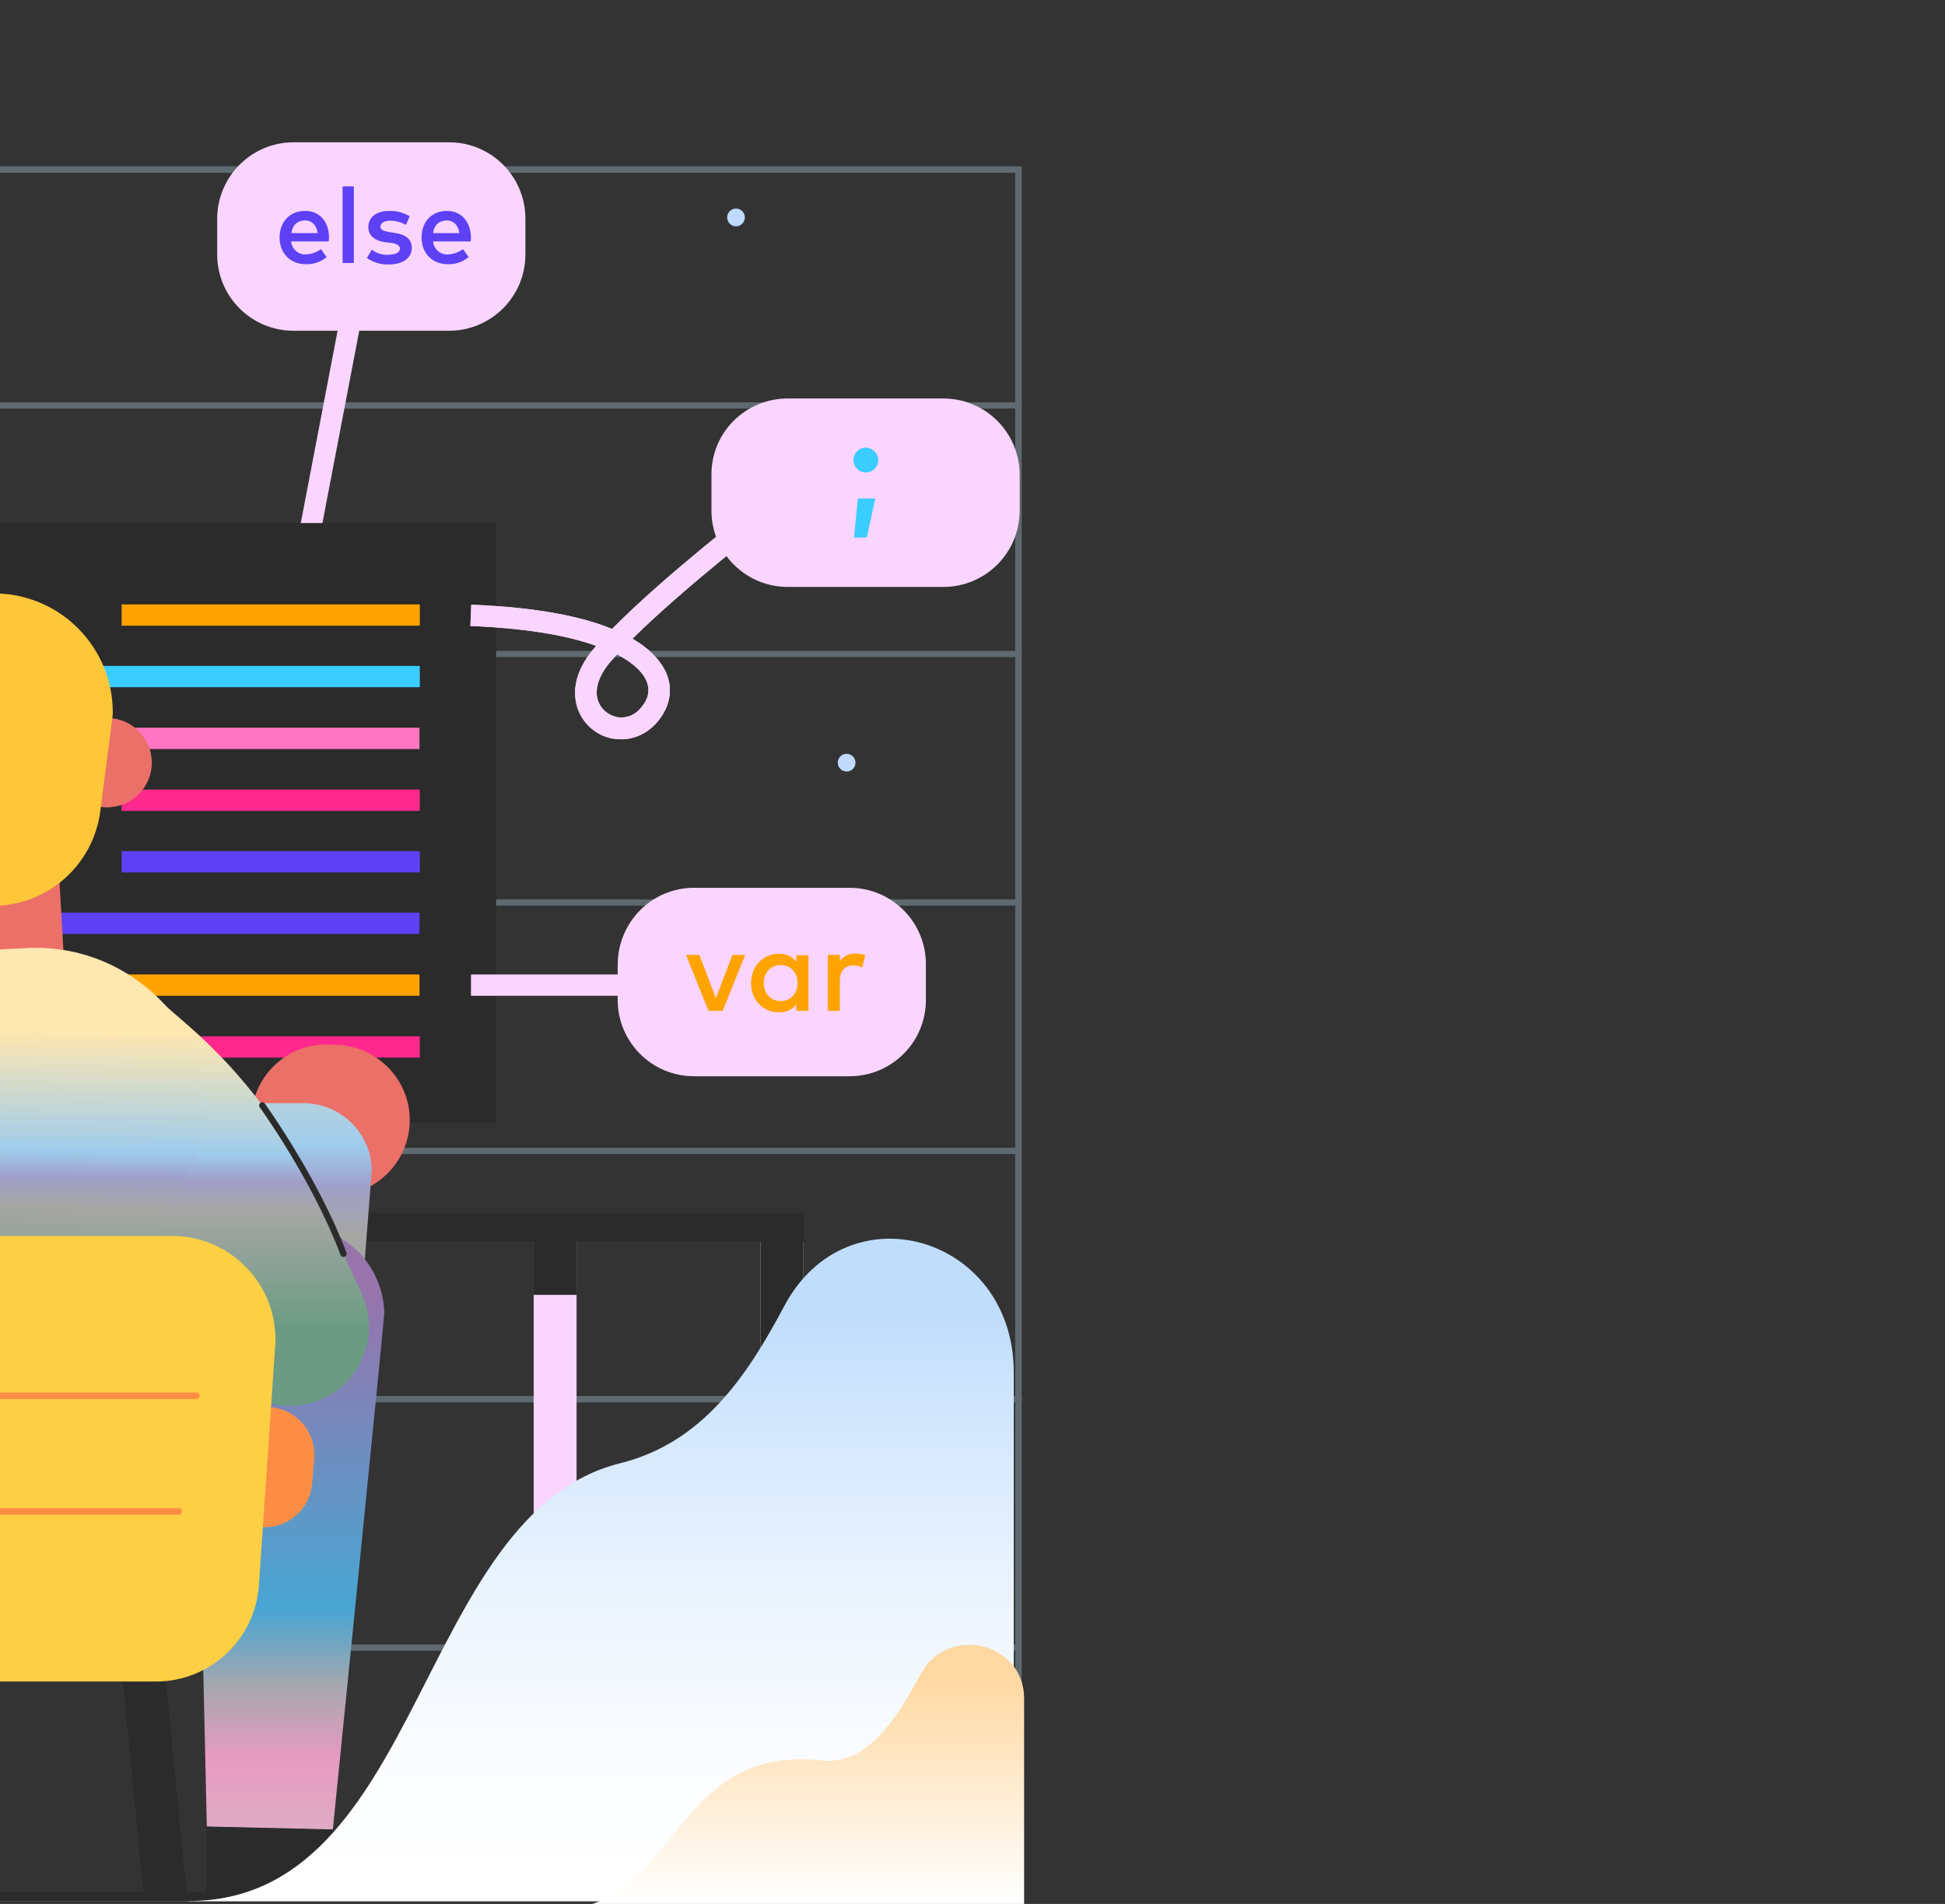 <?xml version="1.0" encoding="utf-8"?>
<svg width="801px" height="784px" viewBox="0 0 801 784" version="1.1" xmlns:xlink="http://www.w3.org/1999/xlink" xmlns="http://www.w3.org/2000/svg">
  <rect x="0" y="0" width="801" height="784" fill="#333333" stroke="none"/>
  <desc>Created with Lunacy</desc>
  <defs>
    <linearGradient x1="0.5" y1="0.119" x2="0.5" y2="1.41" id="gradient_1">
      <stop offset="0" stop-color="#9774AC" />
      <stop offset="0.4" stop-color="#47A6D3" />
      <stop offset="0.5" stop-color="#A7A7AE" />
      <stop offset="0.59" stop-color="#E89AC0" />
      <stop offset="1" stop-color="#BFE7D1" />
    </linearGradient>
    <linearGradient x1="0.497" y1="1.684" x2="0.497" y2="-0.801" id="gradient_2">
      <stop offset="0" stop-color="#6B9C83" />
      <stop offset="0.4" stop-color="#A6A6A4" />
      <stop offset="0.5" stop-color="#9F9FC8" />
      <stop offset="0.59" stop-color="#9FCCEC" />
      <stop offset="1" stop-color="#FFE7B0" />
    </linearGradient>
    <linearGradient x1="0.5" y1="0.119" x2="0.5" y2="1.41" id="gradient_3">
      <stop offset="0" stop-color="#9774AC" />
      <stop offset="0.4" stop-color="#47A6D3" />
      <stop offset="0.5" stop-color="#A7A7AE" />
      <stop offset="0.59" stop-color="#E89AC0" />
      <stop offset="1" stop-color="#BFE7D1" />
    </linearGradient>
    <linearGradient x1="0.503" y1="0.025" x2="0.439" y2="6.81" id="gradient_4">
      <stop offset="0" stop-color="#9774AC" />
      <stop offset="0.4" stop-color="#47A6D3" />
      <stop offset="0.5" stop-color="#A7A7AE" />
      <stop offset="0.59" stop-color="#E89AC0" />
      <stop offset="1" stop-color="#BFE7D1" />
    </linearGradient>
    <linearGradient x1="0.5" y1="0.807" x2="0.5" y2="0.131" id="gradient_5">
      <stop offset="0" stop-color="#6B9C83" />
      <stop offset="0.4" stop-color="#A6A6A4" />
      <stop offset="0.5" stop-color="#9F9FC8" />
      <stop offset="0.59" stop-color="#9FCCEC" />
      <stop offset="1" stop-color="#FFE7B0" />
    </linearGradient>
    <linearGradient x1="0.491" y1="1.088" x2="0.502" y2="0.244" id="gradient_6">
      <stop offset="0" stop-color="#6B9C83" />
      <stop offset="0.4" stop-color="#A6A6A4" />
      <stop offset="0.5" stop-color="#9F9FC8" />
      <stop offset="0.59" stop-color="#9FCCEC" />
      <stop offset="1" stop-color="#FFE7B0" />
    </linearGradient>
    <linearGradient x1="0.5" y1="0.179" x2="0.5" y2="0.967" id="gradient_7">
      <stop offset="0" stop-color="#C0DDFC" />
      <stop offset="0.19" stop-color="#D3E7FD" />
      <stop offset="0.49" stop-color="#EBF4FE" />
      <stop offset="0.77" stop-color="#FAFCFF" />
      <stop offset="1" stop-color="#FFFFFF" />
    </linearGradient>
    <linearGradient x1="0.5" y1="0.18" x2="0.5" y2="0.967" id="gradient_8">
      <stop offset="0" stop-color="#FFD8A1" />
      <stop offset="1" stop-color="#FFFFFF" />
    </linearGradient>
    <rect width="800" height="784" id="artboard_1" />
    <clipPath id="clip_1">
      <use xlink:href="#artboard_1" clip-rule="evenodd" />
    </clipPath>
  </defs>
  <g id="Custom-size" clip-path="url(#clip_1)">
    <use xlink:href="#artboard_1" stroke="none" fill="#FFFFFF" fill-opacity="0" />
    <g id="marginalia-programming" transform="translate(-487 0)">
      <g id="Group">
        <path d="M0 0L974.536 0L974.536 952L0 952L0 0Z" id="Rectangle" fill="none" stroke="none" />
        <g id="Group" transform="translate(66.756 68.461)" opacity="0.3">
          <path d="M0 0L841.025 0L841.025 714.457L0 714.457L0 0ZM838.345 711.655L838.345 2.68L2.68 2.68L2.68 711.655L838.345 711.655Z" id="Shape" fill="#C4ECFE" fill-rule="evenodd" stroke="none" />
          <g id="Group" transform="translate(0 506.393)">
            <path d="M0 0L841.025 0L841.025 2.558L0 2.558L0 0Z" id="Rectangle" fill="#C4ECFE" stroke="none" />
          </g>
          <g id="Group" transform="translate(0 404.189)">
            <path d="M0 0L841.025 0L841.025 2.558L0 2.558L0 0Z" id="Rectangle" fill="#C4ECFE" stroke="none" />
          </g>
          <g id="Group" transform="translate(0 506.393)">
            <path d="M0 0L841.025 0L841.025 2.558L0 2.558L0 0Z" id="Rectangle" fill="#C4ECFE" stroke="none" />
          </g>
          <g id="Group" transform="translate(0 608.72)">
            <path d="M0 0L841.025 0L841.025 2.558L0 2.558L0 0Z" id="Rectangle" fill="#C4ECFE" stroke="none" />
          </g>
          <g id="Group" transform="translate(0 301.863)">
            <path d="M0 0L841.025 0L841.025 2.558L0 2.558L0 0Z" id="Rectangle" fill="#C4ECFE" stroke="none" />
          </g>
          <g id="Group" transform="translate(0 199.536)">
            <path d="M0 0L841.025 0L841.025 2.558L0 2.558L0 0Z" id="Rectangle" fill="#C4ECFE" stroke="none" />
          </g>
          <g id="Group" transform="translate(0 97.21)">
            <path d="M0 0L841.025 0L841.025 2.558L0 2.558L0 0Z" id="Rectangle" fill="#C4ECFE" stroke="none" />
          </g>
        </g>
        <path d="M0 3.655C0 1.636 1.636 0 3.655 0C5.673 0 7.309 1.636 7.309 3.655C7.309 5.673 5.673 7.309 3.655 7.309C1.636 7.309 0 5.673 0 3.655Z" transform="translate(596.051 723.593)" id="Circle" fill="#BFD9FF" stroke="none" />
        <path d="M0 3.655C0 1.636 1.636 0 3.655 0C5.673 0 7.309 1.636 7.309 3.655C7.309 5.673 5.673 7.309 3.655 7.309C1.636 7.309 0 5.673 0 3.655Z" transform="translate(786.451 85.881)" id="Circle" fill="#BFD9FF" stroke="none" />
        <path d="M0 3.655C0 1.636 1.636 0 3.655 0C5.673 0 7.309 1.636 7.309 3.655C7.309 5.673 5.673 7.309 3.655 7.309C1.636 7.309 0 5.673 0 3.655Z" transform="translate(832.01 310.39)" id="Circle" fill="#BFD9FF" stroke="none" />
        <path d="M0 0L662.076 0L662.076 11.938L0 11.938L0 0Z" transform="translate(156.169 499.328)" id="Rectangle" fill="#2B2B2B" stroke="none" />
        <g id="Group" transform="translate(800.216 511.388)">
          <path d="M0 0L17.663 0L17.663 269.947L0 269.947L0 0Z" id="Rectangle" fill="#F9D5FF" stroke="none" />
        </g>
        <g id="Group" transform="translate(706.782 511.388)">
          <path d="M0 0L17.663 0L17.663 269.947L0 269.947L0 0Z" id="Rectangle" fill="#F9D5FF" stroke="none" />
        </g>
        <g id="Group" transform="translate(706.782 507.855)">
          <path d="M0 0L17.663 0L17.663 25.338L0 25.338L0 0Z" id="Rectangle" fill="#2B2B2B" stroke="none" />
        </g>
        <g id="Group" transform="translate(800.216 507.855)">
          <path d="M0 0L17.663 0L17.663 57.254L0 57.254L0 0Z" id="Rectangle" fill="#2B2B2B" stroke="none" />
        </g>
        <g id="Group" transform="translate(608.022 123.611)">
          <path d="M0 0L108.539 0.002L108.539 8.771L5.34058e-05 8.769L0 0Z" transform="matrix(0.188 -0.982 0.982 0.188 0 106.607)" id="Rectangle" fill="#F9D5FF" stroke="none" />
        </g>
        <g id="Group" transform="translate(283.224 215.373)">
          <path d="M0 0L401.022 0L401.022 240.101L0 240.101L0 0Z" transform="translate(3.533 3.533)" id="Rectangle" fill="#2B2B2B" stroke="none" />
          <path d="M0 247.167L408.087 247.167L408.087 0L0 0L0 247.167ZM401.022 240.101L7.065 240.101L7.065 7.065L401.022 7.065L401.022 240.101Z" id="Shape" fill="#2B2B2B" fill-rule="evenodd" stroke="none" />
        </g>
        <g id="Group" transform="translate(314.653 248.872)">
          <path d="M0 0L182.847 0L182.847 8.771L0 8.771L0 0Z" id="Rectangle" fill="#5E41F4" stroke="none" />
        </g>
        <g id="Group" transform="translate(537.091 248.872)">
          <path d="M0 0L122.792 0L122.792 8.771L0 8.771L0 0Z" id="Rectangle" fill="#FFA300" stroke="none" />
        </g>
        <g id="Group" transform="translate(448.896 274.21)">
          <path d="M0 0L210.987 0L210.987 8.771L0 8.771L0 0Z" id="Rectangle" fill="#3ACDFF" stroke="none" />
        </g>
        <g id="Group" transform="translate(314.653 299.67)">
          <path d="M0 0L182.847 0L182.847 8.771L0 8.771L0 0Z" id="Rectangle" fill="#5E41F4" stroke="none" />
        </g>
        <g id="Group" transform="translate(520.524 299.67)">
          <path d="M0 0L139.237 0L139.237 8.771L0 8.771L0 0Z" id="Rectangle" fill="#FF75C2" stroke="none" />
        </g>
        <g id="Group" transform="translate(314.653 325.13)">
          <path d="M0 0L182.847 0L182.847 8.771L0 8.771L0 0Z" id="Rectangle" fill="#FFA300" stroke="none" />
        </g>
        <g id="Group" transform="translate(537.091 325.13)">
          <path d="M0 0L122.792 0L122.792 8.771L0 8.771L0 0Z" id="Rectangle" fill="#FF288C" stroke="none" />
        </g>
        <g id="Group" transform="translate(314.653 350.468)">
          <path d="M0 0L182.847 0L182.847 8.771L0 8.771L0 0Z" id="Rectangle" fill="#FF288C" stroke="none" />
        </g>
        <g id="Group" transform="translate(537.091 350.468)">
          <path d="M0 0L122.792 0L122.792 8.771L0 8.771L0 0Z" id="Rectangle" fill="#5E41F4" stroke="none" />
        </g>
        <g id="Group" transform="translate(421.121 375.805)">
          <path d="M0 0L238.64 0L238.64 8.771L0 8.771L0 0Z" id="Rectangle" fill="#5E41F4" stroke="none" />
        </g>
        <g id="Group" transform="translate(494.09 401.265)">
          <path d="M0 0L165.671 0L165.671 8.771L0 8.771L0 0Z" id="Rectangle" fill="#FFA300" stroke="none" />
        </g>
        <g id="Group" transform="translate(314.653 426.725)">
          <path d="M0 0L182.847 0L182.847 8.771L0 8.771L0 0Z" id="Rectangle" fill="#3ACDFF" stroke="none" />
        </g>
        <g id="Group" transform="translate(537.091 426.725)">
          <path d="M0 0L122.792 0L122.792 8.771L0 8.771L0 0Z" id="Rectangle" fill="#FF288C" stroke="none" />
        </g>
        <path d="M165.306 4.037L38.373 0.017C17.786 -0.592 0.61 15.488 0.001 36.075L0.001 36.075C-0.121 37.658 21.197 248.889 21.197 248.889L73.091 247.671L76.745 86.507L115.239 104.414L165.306 4.037L165.306 4.037Z" transform="translate(332.56 504.428)" id="Shape" fill="url(#gradient_1)" stroke="none" />
        <path d="M64.847 35.824C62.167 52.756 46.452 64.329 29.52 61.771C28.789 61.649 28.18 61.527 27.449 61.405L23.916 60.553C7.471 56.776 -3.005 40.331 0.771 23.886C4.06 9.755 16.851 -0.356 31.347 0.01L35.002 0.131C52.056 0.619 65.699 14.871 65.212 31.926C65.212 33.266 64.968 34.606 64.847 35.824L64.847 35.824L64.847 35.824Z" transform="translate(590.529 430.126)" id="Shape" fill="#EA7068" stroke="none" />
        <path d="M55.061 30.332L51.285 78.572L0 75.283L6.578 0L27.043 0C42.636 0 55.305 12.547 55.305 28.262C55.061 28.871 55.061 29.602 55.061 30.332L55.061 30.332Z" transform="translate(584.844 454.256)" id="Shape" fill="url(#gradient_2)" stroke="none" />
        <path d="M0 4.037L126.933 0.017C147.52 -0.592 164.697 15.488 165.306 36.075L165.306 36.075C165.427 37.658 144.109 248.889 144.109 248.889L92.216 247.671L88.561 86.507L37.398 100.881L0 4.037L0 4.037Z" transform="translate(479.959 504.428)" id="Shape" fill="url(#gradient_3)" stroke="none" />
        <path d="M3.916 0C-8.022 32.647 7.815 77.841 44.847 76.867C73.352 76.136 75.423 77.232 87.361 76.988C125.49 76.014 150.706 36.667 138.89 0.365L3.916 0L3.916 0Z" transform="translate(411.236 531.853)" id="Shape" fill="url(#gradient_4)" stroke="none" />
        <path d="M87.952 92.581L105.615 130.953C113.168 147.399 105.859 166.646 89.535 174.198C89.292 174.32 89.048 174.32 88.805 174.442L88.805 174.442C75.405 180.167 59.812 176.269 50.676 164.94L0 102.083L10.476 0L34.474 20.831C57.132 40.687 75.405 65.172 87.952 92.581L87.952 92.581Z" transform="translate(530.391 401.752)" id="Shape" fill="url(#gradient_5)" stroke="none" />
        <path d="M0 18.394C0 8.235 8.235 0 18.394 0C28.553 0 36.789 8.235 36.789 18.394C36.789 28.553 28.553 36.789 18.394 36.789C8.235 36.789 0 28.553 0 18.394Z" transform="translate(512.728 295.65)" id="Circle" fill="#EA7068" stroke="none" />
        <path d="M3.167 28.389L34.962 8.167C34.962 8.167 22.049 -0.238 0 0.005L3.167 28.389L3.167 28.389Z" transform="translate(499.937 390.175)" id="Shape" fill="#2B2B2B" stroke="none" />
        <path d="M0 75.161L2.315 0.853L54.33 0L58.594 74.308C59.569 89.779 47.752 103.179 32.282 104.154C31.672 104.154 31.185 104.275 30.576 104.275L28.383 104.275C12.791 104.275 0.122 91.728 0.122 76.014C0 75.77 0 75.527 0 75.161L0 75.161Z" transform="translate(454.743 320.744)" id="Shape" fill="#EA7068" stroke="none" />
        <path d="M47.387 128.647L47.387 128.647C24.607 128.16 5.725 110.618 3.533 87.838L0 48.004C0.487 21.082 22.78 -0.479 49.823 0.008L49.823 0.008L49.823 0.008C76.745 0.495 98.306 22.788 97.819 49.831L92.703 89.544C89.779 112.323 70.288 129.134 47.387 128.647L47.387 128.647Z" transform="translate(435.618 244.357)" id="_Path_" fill="#FEC73A" stroke="none" />
        <path d="M157.388 141.931C155.317 135.718 154.22 129.384 154.22 122.928C154.22 111.964 180.533 95.275 179.802 62.141C179.193 36.681 151.54 -0.838 107.199 0.014L71.385 1.72C32.403 2.451 1.705 36.681 0.122 63.725L0 63.725C0 64.577 0.122 65.186 0.122 66.039C0.122 66.283 0.122 66.526 0.122 66.77L0.122 66.77C2.558 111.842 34.109 109.65 22.414 141.687L157.388 141.931L157.388 141.931Z" transform="translate(392.86 390.287)" id="Shape" fill="url(#gradient_6)" stroke="none" />
        <g id="Group" transform="translate(593.714 453.868)">
          <path d="M34.74 63.732C34.252 63.732 33.643 63.367 33.522 62.88C21.949 32.06 0.509 2.458 0.266 2.093C-0.222 1.484 0.022 0.631 0.509 0.266C1.118 -0.222 1.971 0.022 2.337 0.509C2.458 0.753 24.142 30.72 35.958 61.905C36.202 62.636 35.836 63.367 35.105 63.61C34.983 63.732 34.862 63.732 34.74 63.732L34.74 63.732Z" id="Shape" fill="#2B2B2B" stroke="none" />
        </g>
        <g id="Group" transform="translate(534.954 510.225)">
          <path d="M14.441 18.705C14.075 18.705 13.588 18.583 13.345 18.217L0.31 2.137C-0.177 1.65 -0.055 0.676 0.432 0.31C0.919 -0.177 1.894 -0.055 2.259 0.432L15.294 16.512C15.781 16.999 15.659 17.974 15.172 18.339C15.05 18.583 14.806 18.705 14.441 18.705L14.441 18.705Z" id="Shape" fill="#2B2B2B" stroke="none" />
        </g>
        <path d="M68.583 28.627L0 28.627L0 0L51.772 1.218L71.75 20.831C72.603 21.683 73.09 22.902 73.09 24.12L73.09 24.12C73.212 26.556 71.019 28.627 68.583 28.627L68.583 28.627L68.583 28.627Z" transform="translate(572.053 752.22)" id="Shape" fill="#2B2B2B" stroke="none" />
        <g id="Group" transform="translate(537.179 686.803)">
          <path d="M9.17911e-06 7.15256e-07L17.665 0L17.665 93.561L0 93.561L9.17911e-06 7.15256e-07Z" transform="matrix(0.995 -0.098 0.098 0.995 0 1.736)" id="Rectangle" fill="#2B2B2B" stroke="none" />
        </g>
        <path d="M21.989 0.063L22.111 0.063C32.831 0.916 40.871 10.417 40.018 21.137L39.165 31.492C38.312 42.212 28.811 50.252 18.091 49.399L17.969 49.399C7.249 48.546 -0.791 39.044 0.062 28.324L0.915 17.97C1.767 7.128 11.147 -0.79 21.989 0.063L21.989 0.063Z" transform="translate(576.376 579.421)" id="Shape" fill="#FD8D45" stroke="none" />
        <path d="M177.099 183.456L49.191 183.456C26.898 183.456 8.382 166.158 6.799 143.866L0.099 45.316C-1.485 21.927 16.179 1.705 39.567 0.122C40.542 0 41.517 0 42.491 0L183.799 0C207.188 0 226.313 19.003 226.313 42.514C226.313 43.489 226.313 44.463 226.191 45.438L219.491 143.988C217.908 166.158 199.391 183.456 177.099 183.456L177.099 183.456Z" transform="translate(374.123 508.952)" id="Shape" fill="#FDCF45" stroke="none" />
        <path d="M0 0L455.352 0L455.352 3.898L0 3.898L0 0Z" transform="translate(138.019 778.898)" id="Rectangle" fill="#2B2B2B" stroke="none" />
        <path d="M31.429 0L95.504 0C112.924 0 126.933 14.131 126.933 31.429L126.933 46.169C126.933 63.589 112.803 77.597 95.504 77.597L31.429 77.597C14.009 77.597 0 63.467 0 46.169L0 31.551C0.122 14.009 14.131 0 31.429 0L31.429 0Z" transform="translate(741.378 365.573)" id="Shape" fill="#F9D5FF" stroke="none" />
        <path d="M15.105 23.023L9.258 23.023L0 0L5.482 0L12.303 17.785L19.125 0L24.363 0L15.105 23.023L15.105 23.023Z" transform="translate(769.518 393.225)" id="Shape" fill="#FFA300" stroke="none" />
        <path d="M18.638 23.519L23.633 23.519L23.633 0.617L18.638 0.617L18.638 3.297C16.933 1.105 14.253 -0.113 11.451 0.008C4.994 0.008 0 5.003 0 12.068C0 19.134 4.995 24.128 11.451 24.128C14.253 24.25 16.933 23.032 18.638 20.839L18.638 23.519ZM12.182 19.499C7.918 19.499 5.238 16.088 5.238 12.068C5.238 7.926 7.796 4.759 12.182 4.637C16.323 4.637 19.125 7.805 19.125 12.068C19.125 16.332 16.323 19.499 12.182 19.499Z" transform="translate(796.318 392.73)" id="Shape" fill="#FFA300" fill-rule="evenodd" stroke="none" />
        <path d="M15.471 0.739L14.252 5.734C13.034 5.247 11.816 4.881 10.476 4.881C7.309 4.881 4.994 7.196 4.994 11.094L4.994 23.641L0 23.641L0 0.617L4.994 0.617L4.994 3.176C6.456 1.105 9.014 -0.113 11.694 0.008C12.913 0.13 14.252 0.252 15.471 0.739L15.471 0.739Z" transform="translate(827.869 392.608)" id="Shape" fill="#FFA300" stroke="none" />
        <path d="M31.429 0L95.504 0C112.924 0 126.933 14.131 126.933 31.429L126.933 46.169C126.933 63.589 112.803 77.597 95.504 77.597L31.429 77.597C14.009 77.597 0 63.467 0 46.169L0 31.551C0 14.131 14.131 0 31.429 0L31.429 0Z" transform="translate(576.438 58.594)" id="Shape" fill="#F9D5FF" stroke="none" />
        <path d="M20.222 12.55C20.343 11.941 20.343 11.453 20.343 10.844C20.343 4.388 16.323 -0.119 10.476 0.002C4.264 0.002 0 4.388 0 10.966C0 17.544 4.507 21.93 10.72 21.93C13.887 22.051 16.933 21.077 19.369 19.006L17.054 15.717C15.227 17.057 13.156 17.788 10.963 17.91C7.796 18.153 4.995 15.717 4.751 12.55L20.222 12.55ZM15.714 9.139L4.873 9.139C5.238 6.093 7.065 4.022 10.476 3.901C13.278 3.901 15.227 5.85 15.714 9.139Z" transform="translate(602.141 86.853)" id="Shape" fill="#5E41F4" fill-rule="evenodd" stroke="none" />
        <path d="M4.629 31.551L0 31.551L0 0L4.629 0L4.629 31.551L4.629 31.551Z" transform="translate(628.089 76.745)" id="Shape" fill="#5E41F4" stroke="none" />
        <path d="M16.08 5.737C14.131 4.641 11.816 4.031 9.624 4.031C7.187 4.031 5.604 5.006 5.604 6.468C5.604 7.93 7.065 8.295 9.014 8.661L11.207 9.026C15.836 9.635 18.516 11.584 18.516 15.239C18.516 19.259 14.983 22.06 9.014 22.06C5.847 22.182 2.68 21.208 0 19.38L2.071 15.97C4.02 17.431 6.456 18.284 8.893 18.04C11.938 18.04 13.643 17.066 13.643 15.482C13.643 14.386 12.547 13.533 9.989 13.168L7.796 12.924C3.167 12.315 0.609 10.122 0.609 6.711C0.609 2.57 3.898 0.012 9.258 0.012C12.303 -0.11 15.105 0.742 17.663 2.204L16.08 5.737L16.08 5.737Z" transform="translate(638.077 86.844)" id="Shape" fill="#5E41F4" stroke="none" />
        <path d="M20.222 12.55C20.343 11.941 20.343 11.453 20.343 10.844C20.222 4.388 16.202 -0.119 10.354 0.002C4.264 0.002 0 4.388 0 10.966C0 17.544 4.507 21.93 10.72 21.93C13.887 22.051 16.933 21.077 19.369 19.006L17.054 15.717C15.227 17.057 13.156 17.788 10.963 17.91C7.796 18.153 4.994 15.717 4.751 12.55L20.222 12.55ZM15.593 9.139L4.751 9.139C5.116 6.093 6.944 4.022 10.354 3.901C13.156 3.901 15.105 5.85 15.593 9.139Z" transform="translate(660.614 86.853)" id="Shape" fill="#5E41F4" fill-rule="evenodd" stroke="none" />
        <g id="Group" transform="translate(680.713 207.698)">
          <path d="M58.838 96.479C59.934 96.601 61.03 96.723 62.127 96.723C67.852 96.723 73.334 94.043 77.232 89.292C82.348 83.079 83.567 75.892 80.521 69.07C78.694 65.172 74.918 60.056 66.756 55.305C88.317 33.987 122.913 7.309 123.401 6.944L118.041 0C116.335 1.34 80.034 29.236 58.35 51.285C46.291 46.291 27.896 42.392 0.365 41.296L0 50.067C21.318 50.919 38.86 53.599 51.772 58.228C51.65 58.35 51.407 58.716 51.285 58.838C41.296 70.288 42.636 79.546 44.22 84.175C46.534 90.632 52.138 95.383 58.838 96.479ZM57.985 64.441C58.716 63.589 59.569 62.736 60.421 61.761C66.634 65.05 70.776 68.705 72.481 72.603C74.065 76.257 73.456 79.912 70.41 83.567C66.878 87.952 62.614 87.952 60.421 87.586C56.889 86.856 53.843 84.419 52.625 81.008C50.92 76.257 52.869 70.288 57.985 64.441Z" id="Shape" fill="#F9D5FF" fill-rule="evenodd" stroke="none" />
        </g>
        <path d="M31.43 0L95.505 0C112.925 0 126.934 14.131 126.934 31.429L126.934 46.169C126.934 63.589 112.803 77.597 95.505 77.597L31.43 77.597C14.01 77.597 0.001 63.467 0.001 46.169L0.001 31.429C-0.121 14.009 14.01 0 31.43 0L31.43 0Z" transform="translate(779.994 164.088)" id="Shape" fill="#F9D5FF" stroke="none" />
        <path d="M5.116 10.233C7.918 10.233 10.233 7.918 10.233 5.116C10.111 2.315 7.918 0.122 5.116 0C2.315 0 0 2.315 0 5.116C0 7.918 2.315 10.233 5.116 10.233ZM5.482 37.032L9.014 20.953L1.827 20.953L0.244 37.032L5.482 37.032Z" transform="translate(838.466 184.309)" id="Shape" fill="#3ACDFF" fill-rule="evenodd" stroke="none" />
        <g id="Group" transform="translate(680.957 401.265)">
          <path d="M0 0L75.039 0L75.039 8.771L0 8.771L0 0Z" id="Rectangle" fill="#F9D5FF" stroke="none" />
        </g>
        <g id="Group" transform="translate(680.713 207.698)">
          <path d="M58.838 96.479C59.934 96.601 61.03 96.723 62.127 96.723C67.852 96.723 73.334 94.043 77.232 89.292C82.348 83.079 83.567 75.892 80.521 69.07C78.694 65.172 74.918 60.056 66.756 55.305C88.317 33.987 122.913 7.309 123.401 6.944L118.041 0C116.335 1.34 80.034 29.236 58.35 51.285C46.291 46.291 27.896 42.392 0.365 41.296L0 50.067C21.318 50.919 38.86 53.599 51.772 58.228C51.65 58.35 51.407 58.716 51.285 58.838C41.296 70.288 42.636 79.546 44.22 84.175C46.534 90.632 52.138 95.383 58.838 96.479ZM57.985 64.441C58.716 63.589 59.569 62.736 60.421 61.761C66.634 65.05 70.776 68.705 72.481 72.603C74.065 76.257 73.456 79.912 70.41 83.567C66.878 87.952 62.614 87.952 60.421 87.586C56.889 86.856 53.843 84.419 52.625 81.008C50.92 76.257 52.869 70.288 57.985 64.441Z" id="Shape" fill="#F9D5FF" fill-rule="evenodd" stroke="none" />
        </g>
        <path d="M0 272.726C96.844 272.726 93.677 113.39 177.853 92.437C211.474 84.032 229.747 57.11 245.339 27.752C271.286 -21.096 339.869 -1.362 339.869 55.039L339.869 272.848L0 272.848L0 272.726Z" transform="translate(564.622 510.07)" id="Shape" fill="url(#gradient_7)" stroke="none" />
        <path d="M0 109.397C52.381 109.397 48.118 40.692 110.975 47.636C132.537 50.072 145.449 22.907 152.271 11.09C163.844 -8.4 194.298 -0.604 194.298 22.054L194.298 109.275L0 109.275L0 109.397Z" transform="translate(714.457 677.298)" id="Shape" fill="url(#gradient_8)" stroke="none" />
        <g id="Group" transform="translate(405.407 573.393)">
          <path d="M162.382 2.68L1.34 2.68C0.609 2.68 0 2.071 0 1.34C0 0.609 0.609 0 1.34 0L162.504 0C163.235 0 163.844 0.609 163.844 1.34C163.844 2.071 163.113 2.68 162.382 2.68L162.382 2.68Z" id="Shape" fill="#FD8D45" stroke="none" />
        </g>
        <g id="Group" transform="translate(412.473 621.023)">
          <path d="M148.251 2.68L1.34 2.68C0.609 2.68 0 2.071 0 1.34C0 0.609 0.609 0 1.34 0L148.129 0C148.86 0 149.469 0.609 149.469 1.34C149.469 2.071 148.982 2.68 148.251 2.68L148.251 2.68Z" id="Shape" fill="#FD8D45" stroke="none" />
        </g>
      </g>
    </g>
  </g>
</svg>